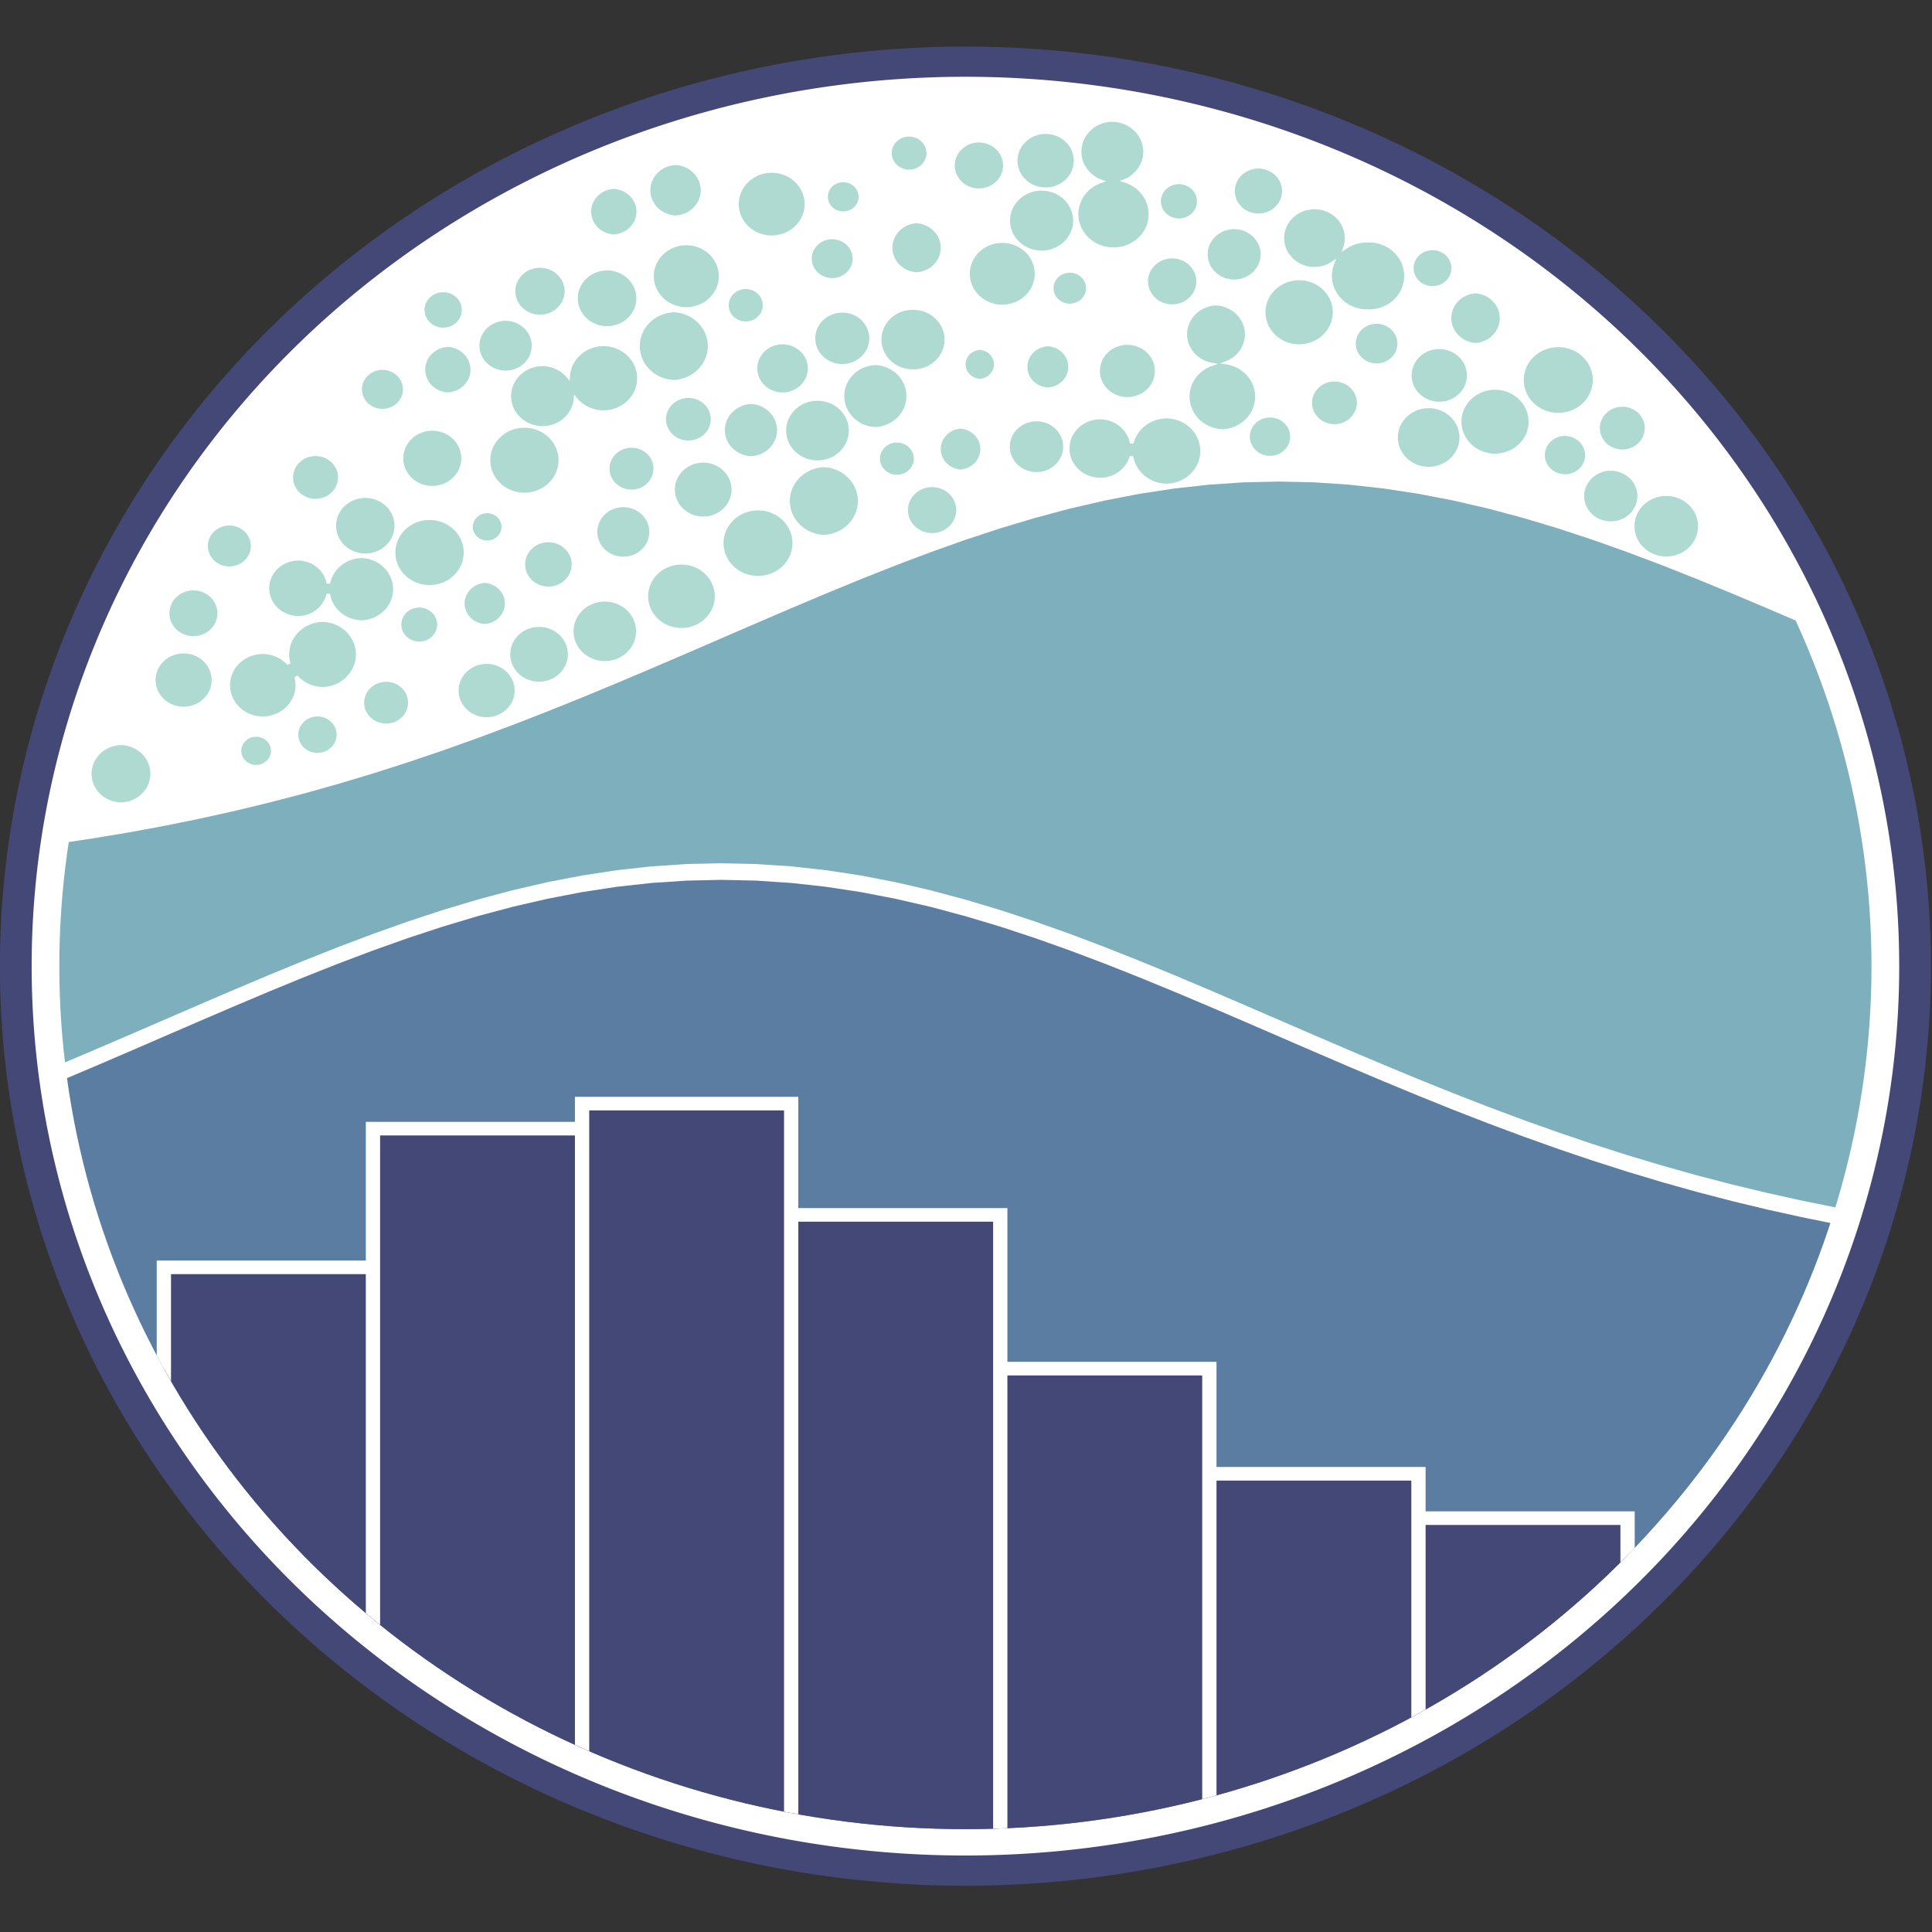 <svg xmlns="http://www.w3.org/2000/svg" xmlns:xlink="http://www.w3.org/1999/xlink" viewBox="0 0 128 128"><rect x="0" y="0" width="128" height="128" fill="#333333" stroke="none"/><path fill="#fff" stroke="#fff" d="M79.2 145.098A65.901 65.901 0 0 0 145.098 79.2 65.901 65.901 0 0 0 79.2 13.302 65.901 65.901 0 0 0 13.302 79.2 65.901 65.901 0 0 0 79.2 145.098Z" clip-path="url(#a)" transform="matrix(.946 0 0 .901 -10.962 -7.349)"/><g transform="matrix(.946 0 0 .901 -10.962 -7.349)"><defs><path id="c" d="M-6.224-74.826V-2.35h170.847v-67.076l-2.44-.165-2.44-.188-2.441-.215-2.441-.243-2.44-.276-2.441-.31-2.441-.346-2.44-.386-2.441-.428-2.441-.473-2.44-.519-2.441-.567-2.441-.617-2.44-.667-2.441-.718-2.441-.77-2.44-.819-2.441-.867-2.441-.915-2.44-.957-2.442-.997-2.44-1.032-2.44-1.061-2.442-1.085-2.44-1.1-2.44-1.11-2.442-1.108-2.44-1.1-2.44-1.081-2.442-1.054-2.44-1.016-2.441-.968-2.44-.91-2.441-.845-2.441-.768-2.44-.685-2.441-.592-2.441-.495-2.44-.39-2.441-.283-2.441-.171-2.44-.057-2.441.057-2.441.17-2.44.283-2.441.391-2.441.495-2.44.592-2.441.685-2.441.768-2.44.844-2.442.911-2.44.968-2.44 1.016-2.442 1.054-2.44 1.081-2.44 1.1-2.442 1.109-2.44 1.109-2.44 1.1-2.442 1.085-2.44 1.06-2.441 1.033-2.44.997-2.441.957L3.539-78l-2.44.867-2.441.82-2.441.769z"/></defs><g clip-path="url(#b)"><use xlink:href="#c" width="100%" height="100%" y="170.634" fill="#5c7da2"/></g></g><g transform="matrix(.946 0 0 .901 -10.962 -7.349)"><defs><path id="d" d="M-6.224-98.448v22.402l2.44-.719 2.442-.769 2.44-.819 2.441-.868 2.44-.914 2.441-.957 2.441-.998 2.44-1.031 2.441-1.062 2.441-1.084 2.44-1.1 2.441-1.11 2.441-1.108 2.44-1.1 2.441-1.082 2.441-1.053 2.44-1.016 2.441-.968 2.441-.91 2.44-.845 2.442-.768 2.44-.685 2.44-.593 2.442-.494 2.44-.391 2.44-.283 2.442-.17 2.44-.057 2.44.057 2.442.17 2.44.283 2.441.39 2.44.495 2.441.593 2.441.685 2.44.768 2.441.844 2.441.91 2.44.969 2.441 1.016 2.441 1.053 2.44 1.082 2.441 1.1 2.441 1.109 2.44 1.108 2.441 1.1 2.441 1.085 2.44 1.062 2.441 1.031 2.441.998 2.44.957 2.442.914 2.44.868 2.44.82 2.442.768 2.44.719 2.44.667 2.442.617 2.44.567 2.441.519 2.44.473 2.441.428 2.441.386 2.44.347 2.441.31 2.441.274 2.44.244 2.441.215 2.441.188 2.44.165v-34.956l-2.44-.819-2.44-.868-2.441-.914-2.441-.957-2.44-.997-2.441-1.032-2.441-1.062-2.44-1.084-2.441-1.1-2.441-1.11-2.44-1.108-2.441-1.1-2.441-1.081-2.44-1.054-2.441-1.016-2.441-.968-2.44-.91-2.441-.845-2.441-.768-2.44-.685-2.442-.593-2.44-.494-2.44-.39-2.442-.283-2.44-.171-2.44-.057-2.442.057-2.44.17-2.44.283-2.442.39-2.44.495-2.441.593-2.44.685-2.441.768-2.441.844-2.44.911-2.441.968-2.441 1.016-2.44 1.054-2.441 1.081-2.441 1.1-2.44 1.109-2.441 1.109-2.441 1.1-2.44 1.084-2.441 1.062-2.441 1.032-2.44.997-2.441.957-2.441.914-2.44.868-2.442.82-2.44.769-2.44.718-2.442.667-2.44.617-2.44.567-2.442.52-2.44.472-2.44.428-2.442.386-2.44.347-2.441.31-2.44.275-2.441.243-2.441.215-2.44.188-2.441.165-2.441.143z"/></defs><g clip-path="url(#b)"><use xlink:href="#d" width="100%" height="100%" y="170.634" fill="#7db0bc"/></g></g><path fill="#444876" stroke="#444876" d="M146.319 79.2A67.12 67.12 0 0 0 31.74 31.74 67.12 67.12 0 0 0 79.2 146.319 67.12 67.12 0 0 0 146.319 79.2m-1.22 0a65.9 65.9 0 0 1-112.496 46.597A65.9 65.9 0 0 1 79.2 13.302 65.9 65.9 0 0 1 145.098 79.2m1.22 0z" clip-path="url(#a)" transform="matrix(.946 0 0 .901 -10.962 -7.349)"/><path fill="#444876" stroke="#fff" d="M23.064 169.505h14.644v-68.159H23.064Zm14.644 0h14.645V91.147H37.708Zm14.645 0h14.644V89.308H52.353Zm14.644 0H81.64V97.492H66.997Zm14.643 0h14.645v-60.71H81.64Zm14.645 0h14.644v-52.978H96.285Zm14.644 0h14.644V119.79h-14.644z" clip-path="url(#b)" transform="matrix(.946 0 0 .901 -10.962 -7.349)"/><path fill="#afdad2" stroke="#fff" stroke-width=".054" d="M19.213 49.328a.5.5 0 0 0-.174.967.552.552 0 0 0 .178 1.072.552.552 0 0 0 .18-1.078.5.5 0 0 0-.184-.96zm-1.006.193a.45.45 0 0 0 0 .9.45.45 0 0 0 0-.9zm-2.053.042a.288.288 0 0 0 0 .576.288.288 0 1 0 0-.576zm1.05.093a.39.39 0 0 0 0 .78.39.39 0 0 0 0-.78zm-4.561.356a.426.426 0 0 0 0 .851.426.426 0 0 0 0-.851zm8.763.056a.382.382 0 0 0 0 .764.382.382 0 0 0 0-.764zm-7.34.067a.522.522 0 0 0 0 1.043.522.522 0 1 0 0-1.043zm1.098.148a.258.258 0 0 0 0 .516.258.258 0 0 0 0-.516zm5.047.031a.298.298 0 0 0 0 .596.298.298 0 0 0 0-.596zm-8.496.075a.387.387 0 0 0 0 .773.387.387 0 0 0 0-.773zm6.431.027a.501.501 0 0 0 0 1.002.501.501 0 1 0 0-1.002zm4.102.295a.482.482 0 0 0 0 .965.482.482 0 0 0 .273-.086.556.556 0 0 0 .514.756.556.556 0 1 0 0-1.11.556.556 0 0 0-.328.108.482.482 0 0 0-.459-.633zm-5.977.22a.415.415 0 0 0 0 .829.415.415 0 0 0 0-.828zm4.77.094a.425.425 0 0 0 0 .85.425.425 0 0 0 0-.85zm-6.043.159a.334.334 0 0 0 0 .668.334.334 0 0 0 0-.668zm2.557.058a.515.515 0 0 0 0 1.03.515.515 0 1 0 0-1.03zm-4.75.037a.516.516 0 0 0 0 1.032.516.516 0 0 0 0-1.032zm11.218.078a.311.311 0 0 0 0 .622.311.311 0 1 0 0-.622zm-3.914.13a.39.39 0 0 0 0 .78.39.39 0 0 0 0-.78zm-9.504.148a.397.397 0 0 0 0 .795.397.397 0 0 0 0-.795zm.987.043a.467.467 0 0 0 0 .933.467.467 0 1 0 0-.933zm6.978.035a.271.271 0 0 0 0 .543.271.271 0 1 0 0-.543zm3.448.119a.533.533 0 0 0 0 1.066.533.533 0 1 0 0-1.066zm-8.32.139a.283.283 0 0 0 0 .566.283.283 0 0 0 0-.566zm-4.548.05a.307.307 0 0 0 0 .614.307.307 0 0 0 0-.614zm15.52.018a.42.42 0 0 0 0 .838.42.42 0 0 0 0-.838zm-3.912.191a.484.484 0 0 0-.06.958.543.543 0 0 0 .171 1.052.543.543 0 0 0 .06-1.078.484.484 0 0 0-.171-.932zm-4.572.07a.497.497 0 0 0 0 .993.497.497 0 1 0 0-.992zm-3.569.038a.562.562 0 0 0 0 1.123.562.562 0 0 0 0-1.123zm2.512.006a.433.433 0 0 0 0 .865.433.433 0 1 0 0-.865zm-5.041.129a.42.42 0 0 0 0 .84.42.42 0 1 0 0-.84zm13.094.047a.34.34 0 0 0 0 .68.34.34 0 0 0 0-.68zm-8.93.324a.407.407 0 0 0 0 .814.407.407 0 0 0 0-.814zm5.184.008a.44.44 0 0 0 0 .88.44.44 0 1 0 0-.88zm-7.877.021a.534.534 0 0 0-.53.504.5.5 0 0 0-.384-.188.501.501 0 0 0 0 1.002.5.5 0 0 0 .494-.457.534.534 0 0 0 .42.207.534.534 0 0 0 0-1.068zm6.681.002a.353.353 0 0 0 0 .705.353.353 0 0 0 0-.705zm-9.02.01a.387.387 0 0 0 0 .773.387.387 0 0 0 0-.773zm16.694.004a.546.546 0 0 0 0 1.092.546.546 0 1 0 0-1.092zm-1.789.03a.442.442 0 0 0 0 .886.442.442 0 1 0 0-.885zm-6.908.013a.256.256 0 0 0 0 .511.256.256 0 0 0 0-.511zm-1.57.24a.517.517 0 0 0 0 1.033.517.517 0 0 0 0-1.033zm-7.41.076a.335.335 0 0 0 0 .67.335.335 0 0 0 0-.67zm14.312.184a.364.364 0 0 0 0 .728.364.364 0 1 0 0-.728zm2.414.13a.531.531 0 0 0 0 1.063.531.531 0 0 0 0-1.063zm-12.127.13a.363.363 0 0 0 0 .726.363.363 0 0 0 0-.727zm1.941.044a.498.498 0 0 0 0 .996.498.498 0 1 0 0-.996zm-1 .051a.44.44 0 0 0 0 .879.44.44 0 0 0 0-.879zm13.1.043a.365.365 0 0 0 0 .73.365.365 0 0 0 0-.73zm-2.943.024a.49.49 0 0 0 0 .978.49.49 0 1 0 0-.978zM21.58 54a.33.33 0 0 0 0 .66.33.33 0 0 0 0-.66zm-1.564.014a.543.543 0 0 0-.514.42.488.488 0 0 0-.475-.405.488.488 0 0 0 0 .977.488.488 0 0 0 .47-.363.543.543 0 0 0 .519.457.543.543 0 0 0 0-1.086zm-1.967.047a.428.428 0 0 0 0 .855.428.428 0 1 0 0-.855zm-7.678.101a.54.54 0 0 0 0 1.08.54.54 0 0 0 0-1.08zm6.557.014a.351.351 0 0 0 0 .7.351.351 0 0 0 0-.7zm-7.942.033a.463.463 0 0 0 0 .926.463.463 0 0 0 0-.926zm17.002.084a.329.329 0 0 0 0 .656v.002a.33.33 0 1 0 0-.658zm-10.017.103a.281.281 0 0 0 0 .563.281.281 0 1 0 0-.563zm-3.99.082a.357.357 0 0 0 0 .715.357.357 0 0 0 0-.715zm-4.75.131a.365.365 0 0 0 0 .73.365.365 0 0 0 0-.73zm5.828.104a.453.453 0 0 0 0 .906.453.453 0 1 0 0-.906zm1.814.072a.562.562 0 0 0 0 1.123.562.562 0 0 0 0-1.123zm11.809.057a.427.427 0 0 0 0 .853.427.427 0 1 0 0-.853zM16.5 55.1a.39.39 0 0 0 0 .78.39.39 0 1 0 0-.78zm11.037.14a.505.505 0 0 0 0 1.01.505.505 0 0 0 0-1.01zm-19.558.031a.466.466 0 0 0 0 .932.466.466 0 0 0 0-.932zm3.85.147a.418.418 0 0 0 0 .834.418.418 0 1 0 0-.834zm2.054.049a.545.545 0 0 0 0 1.09.545.545 0 0 0 0-1.09zm-4.072.045a.243.243 0 0 0 0 .486.243.243 0 0 0 0-.486zm-.866.107a.541.541 0 0 0 0 1.082.541.541 0 1 0 0-1.082zm-3.01.088a.35.35 0 0 0 0 .7.35.35 0 0 0 0-.7zm4.797.264a.377.377 0 0 0 0 .754.377.377 0 1 0 0-.754zm-2.804.25a.519.519 0 0 0-.504.425.464.464 0 0 0-.451-.386.465.465 0 0 0 0 .93.464.464 0 0 0 .449-.374.519.519 0 0 0 .506.442.519.519 0 0 0 0-1.037zm4.781.103a.528.528 0 0 0 0 1.055.528.528 0 1 0 0-1.055zm-2.938.29a.352.352 0 0 0 0 .702.352.352 0 0 0 0-.703zm-4.376.118a.388.388 0 0 0 0 .776.388.388 0 1 0 0-.776zm6.185.176a.497.497 0 0 0 0 .994.497.497 0 0 0 0-.994zm-2.79.094a.296.296 0 0 0 0 .592.296.296 0 1 0 0-.592zm-1.444.227a.542.542 0 0 0-.518.689.52.52 0 0 0-.389-.182.52.52 0 0 0 0 1.041.52.52 0 0 0 .5-.656.542.542 0 0 0 .407.191.542.542 0 0 0 0-1.083zm3.215.08a.46.46 0 0 0 0 .918.46.46 0 1 0 0-.918zm-5.313.418a.448.448 0 0 0 0 .896.448.448 0 1 0 0-.896zm4.555.166a.448.448 0 0 0 0 .896.448.448 0 1 0 0-.896zm-1.53.283a.357.357 0 0 0 0 .713.357.357 0 1 0 0-.713zm-1.013.547a.315.315 0 0 0 0 .63.315.315 0 0 0 0-.63zm-.922.32a.25.25 0 0 0 0 .5.25.25 0 1 0 0-.5zm-2.043.133a.48.48 0 0 0 0 .959.48.48 0 1 0 0-.96z" clip-path="url(#e)" transform="matrix(4.407 0 0 4.194 -10.962 -198.93)"/><defs><clipPath id="a"><path d="M7.2 10.861h144v136.678H7.2z"/></clipPath><clipPath id="b"><path d="M79.2 142.658A63.46 63.46 0 0 0 142.658 79.2 63.46 63.46 0 0 0 79.2 15.742 63.46 63.46 0 0 0 15.742 79.2 63.46 63.46 0 0 0 79.2 142.658z"/></clipPath><clipPath id="e"><path d="M-6.224-11.105v82.071l2.44-.123 2.442-.143 2.44-.165 2.441-.188 2.44-.215 2.441-.243 2.441-.276 2.44-.31 2.441-.346 2.441-.386 2.44-.428 2.441-.473 2.441-.519 2.44-.567 2.441-.617 2.441-.667 2.44-.718 2.441-.77 2.441-.819 2.44-.868 2.442-.914 2.44-.957 2.44-.997 2.442-1.032 2.44-1.061 2.44-1.085 2.442-1.1 2.44-1.11 2.44-1.108 2.442-1.1 2.44-1.081 2.441-1.054 2.44-1.016 2.441-.968 2.441-.91 2.44-.845 2.441-.768 2.441-.685 2.44-.593 2.441-.494 2.441-.39 2.44-.283 2.441-.171 2.441-.057 2.44.057 2.441.17 2.441.283 2.44.39 2.441.495 2.441.593 2.44.685 2.442.768 2.44.844 2.44.911 2.442.968 2.44 1.016 2.44 1.054 2.442 1.081 2.44 1.1 2.441 1.109 2.44 1.109 2.441 1.1 2.441 1.085 2.44 1.06 2.441 1.033 2.441.997 2.44.957 2.441.914 2.441.868 2.44.82v-74.918H-3.782Z"/></clipPath></defs></svg>
